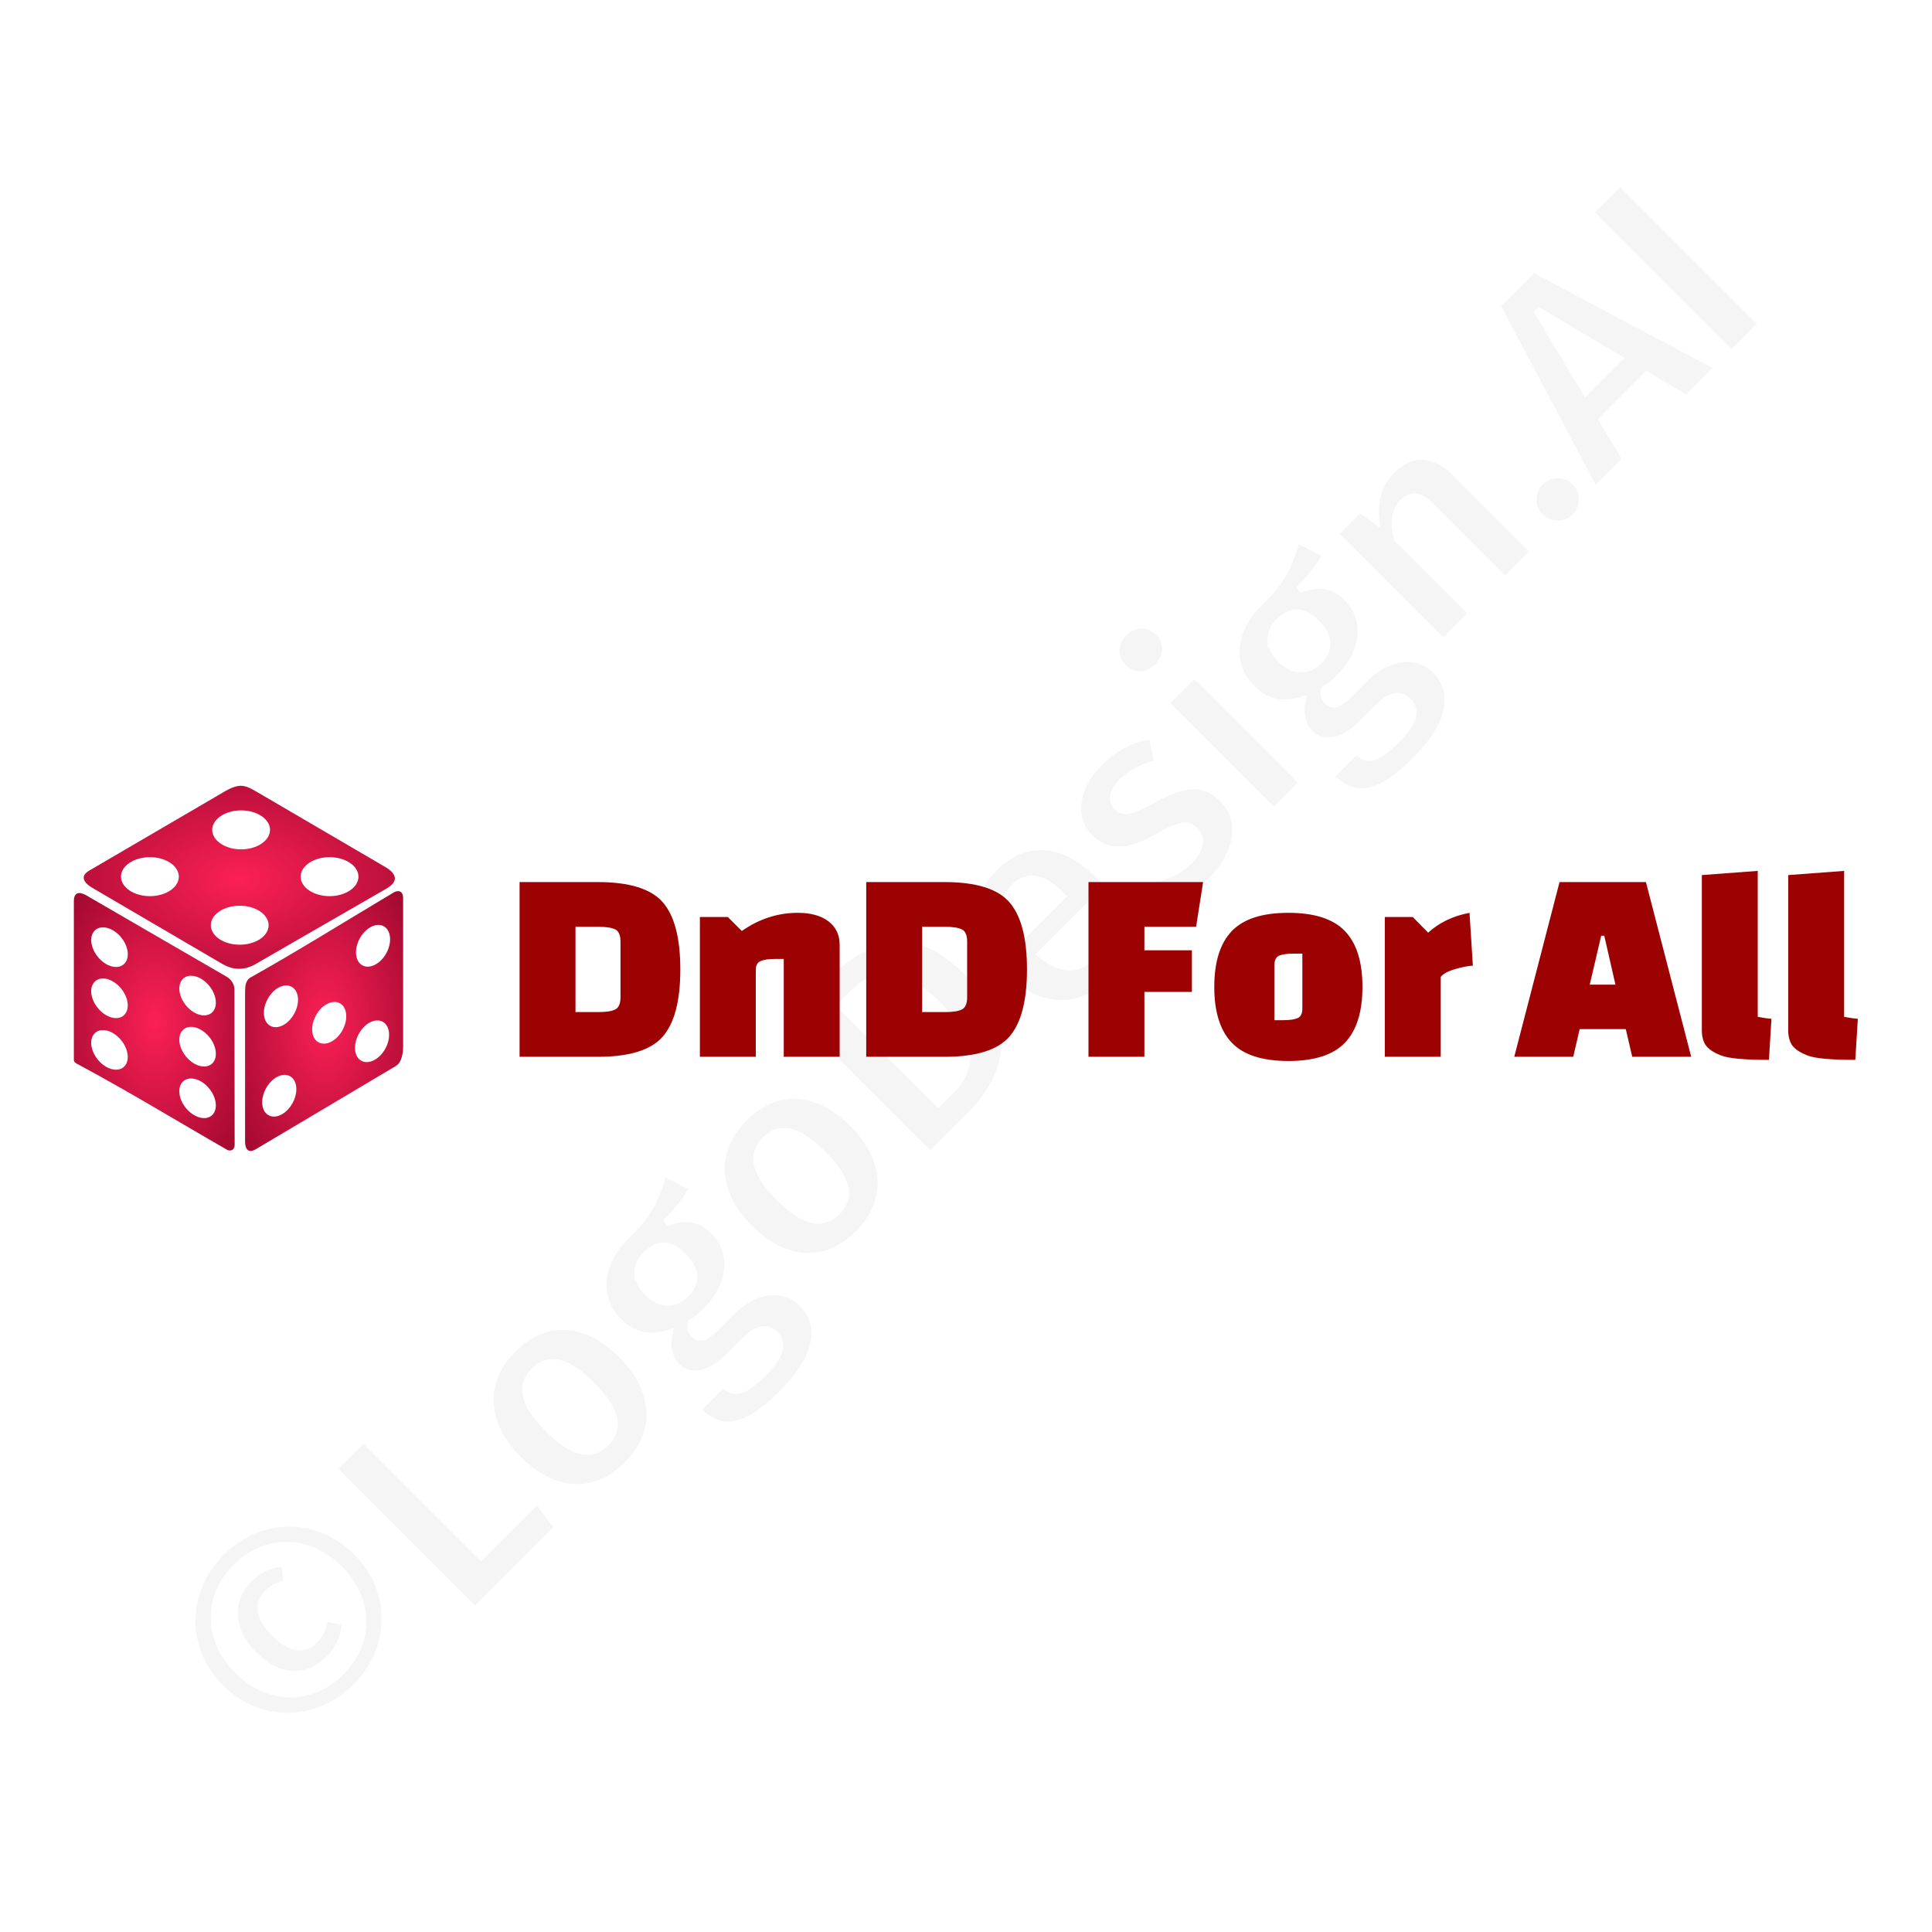 <svg xmlns="http://www.w3.org/2000/svg" xmlns:xlink="http://www.w3.org/1999/xlink" width="400" height="400" viewBox="0 0 400 400"><defs><radialGradient id="gradient-9" cx="11.8%" cy="33.5%" r="860px">       <stop offset="0%" stop-color="rgba(240, 30, 92, 1)"/>       <stop offset="30.5%" stop-color="rgba(244, 49, 74, 1)"/>       <stop offset="56.1%" stop-color="rgba(249, 75, 37, 1)"/>       <stop offset="75.6%" stop-color="rgba(250, 88, 19, 1)"/>       <stop offset="100.2%" stop-color="rgba(253, 102, 2, 1)"/>     </radialGradient><radialGradient id="gradient-10" cx="50.4%" cy="50.5%" r="100%" fx="50.4%" fy="50.5%">       <stop offset="0%" stop-color="rgba(251, 32, 86, 1)"/>       <stop offset="90%" stop-color="rgba(135, 2, 35, 1)"/>     </radialGradient></defs>
<rect data-name="background" width="100%" height="100%" fill="#ffffff"/><g data-name="watermark" class="watermark-logodesign" stroke="#ffffff" transform="translate(10, 320) scale(1.5) rotate(-45)" style="opacity:0.04;"><path fill="#000000" d="M22.92,19.2q3.04,1.68,4.8,4.7t1.76,6.78t-1.76,6.78t-4.8,4.7t-6.68,1.68t-6.7-1.68t-4.84-4.7t-1.78-6.78t1.78-6.78t4.84-4.7t6.7-1.68t6.68,1.68z M11.14,21.74q-2.26,1.3-3.54,3.62t-1.28,5.32t1.28,5.32t3.54,3.6t5.1,1.28t5.08-1.28t3.52-3.6t1.28-5.32t-1.28-5.32t-3.54-3.62t-5.06-1.3q-2.84,0-5.1,1.3z M21.4,24.76l-1.8,2.32q-0.72-0.56-1.4-0.78t-1.48-0.22q-1.44,0-2.3,1.1t-0.86,3.46q0,2.32,0.82,3.44t2.26,1.12q0.96,0,1.74-0.3t1.54-0.9l1.64,2.44q-2.24,2.04-5.2,2.04q-3.2,0-5.08-2.04t-1.88-5.8q0-2.4,0.9-4.16t2.48-2.7t3.54-0.94q2.92,0,5.08,1.92z M41.2,20.32l0,22.96l10.96,0l-0.64,4.72l-16.2,0l0-27.68l5.88,0z M71.92,29.14q2.68,2.98,2.68,8.26q0,3.36-1.22,5.9t-3.52,3.94t-5.42,1.4q-4.76,0-7.46-2.98t-2.7-8.26q0-3.36,1.22-5.9t3.52-3.94t5.46-1.4q4.76,0,7.44,2.98z M61.26,32.1q-1.06,1.7-1.06,5.3t1.06,5.3t3.18,1.7t3.18-1.7t1.06-5.3t-1.04-5.3t-3.16-1.7q-2.16,0-3.22,1.7z M97.88,27.96q-2.08,0.8-6.12,0.8q2,0.88,2.96,2.18t0.96,3.26q0,2.04-1.06,3.66t-3.04,2.54t-4.62,0.92q-1.4,0-2.48-0.28q-0.8,0.52-0.8,1.4q0,0.64,0.5,1.02t1.94,0.38l3.24,0q2.36,0,4.14,0.78t2.76,2.16t0.98,3.14q0,3.24-2.78,5.06t-8.02,1.82q-3.76,0-5.94-0.78t-3.06-2.26t-0.88-3.72l5.08,0q0,1.04,0.4,1.66t1.46,0.92t3.06,0.3q2.76,0,3.86-0.68t1.1-1.92q0-1.12-0.84-1.72t-2.48-0.6l-3.12,0q-3.16,0-4.72-1.18t-1.56-2.98q0-1.12,0.66-2.18t1.82-1.78q-1.96-1.08-2.86-2.54t-0.9-3.5q0-2.32,1.14-4.06t3.2-2.68t4.7-0.94q3.28,0.08,5.4-0.56t4.52-2z M84.14,30.98q-0.94,1.02-0.94,2.78q0,1.8,0.94,2.84t2.58,1.04q1.72,0,2.6-1t0.88-2.96q0-3.72-3.52-3.72q-1.6,0-2.54,1.02z M117.04,29.14q2.68,2.98,2.68,8.26q0,3.36-1.22,5.9t-3.52,3.94t-5.42,1.4q-4.76,0-7.46-2.98t-2.7-8.26q0-3.36,1.22-5.9t3.52-3.94t5.46-1.4q4.76,0,7.44,2.98z M106.38,32.1q-1.06,1.7-1.06,5.3t1.06,5.3t3.18,1.7t3.18-1.7t1.06-5.3t-1.04-5.3t-3.16-1.7q-2.16,0-3.22,1.7z M141.78,23.26q3.9,2.94,3.9,10.78q0,7.68-3.82,10.82t-9.78,3.14l-7.92,0l0-27.68l7.24,0q6.48,0,10.38,2.94z M130.04,24.64l0,19.04l2.4,0q3.4,0,5.26-2.1t1.86-7.54q0-3.76-0.94-5.84t-2.5-2.82t-3.8-0.74l-2.28,0z M167.84,39.12l-13.24,0q0.28,2.88,1.56,4.08t3.48,1.2q1.36,0,2.56-0.44t2.6-1.4l2.36,3.2q-3.56,2.88-8.04,2.88q-5,0-7.68-3t-2.68-8.12q0-3.24,1.14-5.82t3.32-4.06t5.18-1.48q4.52,0,7.04,2.84t2.52,7.92q0,0.4-0.12,2.2z M162.32,35.32q0-5.28-3.8-5.28q-1.76,0-2.74,1.3t-1.18,4.22l7.72,0l0-0.24z M186.8,28.72l-2.16,3.24q-2.68-1.68-5.28-1.68q-1.4,0-2.16,0.52t-0.76,1.4q0,0.64,0.34,1.08t1.28,0.84t2.82,0.96q3.36,0.92,5,2.46t1.64,4.22q0,2.12-1.22,3.68t-3.3,2.38t-4.64,0.82q-2.68,0-4.88-0.82t-3.76-2.26l2.8-3.12q2.68,2.08,5.68,2.08q1.6,0,2.54-0.62t0.94-1.7q0-0.84-0.36-1.32t-1.32-0.9t-3-0.98q-3.2-0.88-4.74-2.5t-1.54-4.02q0-1.8,1.04-3.24t2.94-2.26t4.42-0.82q4.48,0,7.68,2.56z M196.92,26.8l0,21.2l-5.68,0l0-21.2l5.68,0z M196.54,16.82q0.98,0.94,0.98,2.38t-0.98,2.38t-2.5,0.94t-2.48-0.94t-0.96-2.38t0.96-2.38t2.48-0.94t2.5,0.94z M221.48,27.96q-2.08,0.8-6.12,0.8q2,0.88,2.96,2.18t0.96,3.26q0,2.04-1.06,3.66t-3.04,2.54t-4.62,0.92q-1.4,0-2.48-0.28q-0.8,0.52-0.8,1.4q0,0.64,0.5,1.02t1.94,0.38l3.24,0q2.36,0,4.14,0.78t2.76,2.16t0.98,3.14q0,3.24-2.78,5.06t-8.02,1.82q-3.76,0-5.94-0.78t-3.06-2.26t-0.88-3.72l5.08,0q0,1.04,0.4,1.66t1.46,0.92t3.06,0.3q2.76,0,3.86-0.68t1.1-1.92q0-1.12-0.84-1.72t-2.48-0.6l-3.12,0q-3.16,0-4.72-1.18t-1.56-2.98q0-1.12,0.66-2.18t1.82-1.78q-1.96-1.08-2.86-2.54t-0.9-3.5q0-2.32,1.14-4.06t3.2-2.68t4.7-0.94q3.28,0.08,5.4-0.56t4.52-2z M207.74,30.98q-0.94,1.02-0.94,2.78q0,1.8,0.94,2.84t2.58,1.04q1.72,0,2.6-1t0.88-2.96q0-3.72-3.52-3.72q-1.6,0-2.54,1.02z M240.48,27.86q1.56,1.7,1.56,4.7l0,15.44l-5.68,0l0-14.48q0-1.72-0.58-2.42t-1.74-0.7q-1.2,0-2.18,0.74t-1.9,2.22l0,14.64l-5.68,0l0-21.2l4.92,0l0.44,2.68q1.32-1.64,2.9-2.48t3.58-0.84q2.8,0,4.36,1.7z M251.84,42.8q1,1,1,2.4t-1,2.42t-2.44,1.02q-1.4,0-2.4-1.02t-1-2.42t1-2.4t2.4-1q1.44,0,2.44,1z M271.8,48l-1.56-6.2l-8.68,0l-1.56,6.2l-6.12,0l8.52-27.68l7.16,0l8.48,27.68l-6.24,0z M262.68,37.44l6.44,0l-3.24-12.76z M286.48,20.32l0,27.68l-5.88,0l0-27.68l5.88,0z"/></g><g data-name="icon" fill="url(#gradient-10)" data="id:1304167" transform="translate(15.29,162.688) scale(0.01)">
    <defs/><g><path class="fil0" d="M0 2383l0 3292c0,46 40,68 84,91 1032,551 2081,1193 3102,1778 90,27 143,-25 143,-112l-4 -3216c0,-108 -70,-210 -162,-263l-2858 -1657c-133,-86 -300,-143 -305,87zm983 2889c159,199 178,448 43,556 -136,109 -375,35 -534,-164 -159,-198 -178,-447 -42,-556 135,-108 374,-35 533,164zm0 -1069c159,199 178,448 43,557 -136,108 -375,35 -534,-164 -159,-199 -178,-448 -42,-556 136,-109 374,-35 533,163zm1 -1058c159,199 178,448 42,556 -136,109 -374,36 -533,-163 -159,-199 -179,-448 -43,-557 136,-108 374,-35 534,164zm1823 1002c159,199 178,448 43,556 -136,109 -375,36 -534,-163 -159,-199 -178,-448 -42,-557 135,-108 374,-35 533,164zm0 1058c159,199 178,448 43,557 -136,108 -375,35 -534,-164 -159,-199 -178,-448 -42,-556 135,-109 374,-35 533,163zm0 1069c159,199 178,448 42,556 -135,109 -374,35 -533,-163 -159,-199 -178,-448 -42,-557 135,-108 374,-35 533,164z"/><path class="fil0 str0" d="M3661 3967c-116,65 -116,204 -116,322l0 3083c0,59 15,276 227,150l2896 -1721c138,-81 149,-328 149,-388l0 -3083c0,-177 -122,-163 -190,-124 -988,587 -1963,1199 -2966,1761zm903 749c-122,224 -344,338 -496,255 -153,-83 -178,-332 -56,-555 121,-224 344,-338 496,-255 153,83 178,331 56,555zm1907 -1253c-122,224 -344,338 -497,255 -152,-83 -177,-331 -56,-555 122,-224 344,-338 497,-255 152,83 177,332 56,555zm-908 1594c-122,224 -344,338 -497,255 -152,-83 -177,-332 -56,-555 122,-224 344,-338 497,-255 152,83 177,331 56,555zm887 383c-122,223 -344,337 -497,254 -152,-82 -177,-331 -55,-555 121,-223 344,-337 496,-254 153,83 177,331 56,555zm-1921 1127c-121,224 -344,338 -496,255 -153,-83 -178,-332 -56,-555 122,-224 344,-338 496,-255 153,83 178,331 56,555z"/><path class="fil0" d="M3823 146l2643 1546c239,151 241,302 2,439l-2650 1528c-378,246 -654,83 -783,7l-2649 -1551c-145,-84 -292,-229 -64,-361l2656 -1552c455,-282 531,-238 845,-56zm1896 1452c-234,-160 -616,-160 -850,0 -231,157 -231,410 0,567 234,160 616,160 850,0 231,-157 231,-410 0,-567zm-1860 1005c-234,-160 -616,-160 -850,0 -231,158 -231,410 0,568 234,159 616,159 850,0 231,-158 231,-410 0,-568zm29 -1974c-234,-160 -616,-160 -850,0 -231,157 -231,410 0,567 234,160 616,160 850,0 231,-157 231,-410 0,-567zm-1888 969c-235,-160 -616,-160 -851,0 -231,157 -231,410 0,567 235,160 616,160 851,0 231,-157 231,-410 0,-567z"/></g>
    </g><g data-name="business_name" fill="#9c0202" data="id:294" transform="translate(104.678,149.343) scale(1.447)"><path d="M2,48l0-25l11.2,0q6.76,0,9.28,2.88t2.52,9.62t-2.52,9.62t-9.28,2.88l-11.2,0z M13.32,29.4l-3.32,0l0,12.2l3.32,0q1.64,0,2.38-0.38t0.74-1.74l0-7.96q0-1.36-0.74-1.74t-2.38-0.38z M31.8,28l2,2q3.72-2.6,8-2.6q2.8,0,4.4,1.22t1.6,3.38l0,16l-8,0l0-14l-1.24,0q-1.36,0-2.06,0.3t-0.7,1.22l0,12.48l-8,0l0-20l4,0z M51.6,48l0-25l11.2,0q6.76,0,9.28,2.88t2.52,9.62t-2.52,9.62t-9.28,2.88l-11.2,0z M62.92,29.4l-3.32,0l0,12.2l3.32,0q1.64,0,2.38-0.38t0.74-1.74l0-7.96q0-1.36-0.74-1.74t-2.38-0.38z  M98.2,38.72l-6.8,0l0,9.28l-8,0l0-25l16.4,0l-1,6.4l-7.4,0l0,3.36l6.8,0l0,5.96z M101.4,38q0-5.36,2.5-7.98t8.1-2.62t8.1,2.62t2.5,7.98t-2.5,7.98t-8.1,2.62t-8.1-2.62t-2.5-7.98z M110,34.92l0,7.84l1.24,0q1.44,0,2.1-0.3t0.66-1.38l0-7.84l-1.24,0q-1.44,0-2.1,0.3t-0.66,1.38z M125.8,28l4,0l2.2,2.24q2.36-2.16,5.92-2.84l0.48,7.56q-0.96,0.04-2.5,0.48t-2.1,1.12l0,11.44l-8,0l0-20z  M152.76,48l-8.44,0l6.48-25l12.36,0l6.48,25l-8.44,0l-0.92-3.96l-6.6,0z M156.76,30.68l-1.64,7l3.68,0l-1.6-7l-0.44,0z M179.16,21.4l0,20.88q1.28,0.24,1.96,0.28l-0.36,5.88q-5.12,0-6.76-0.6q-2.04-0.76-2.52-1.92q-0.32-0.72-0.32-1.68l0-22.24z M191.52,21.4l0,20.88q1.28,0.24,1.96,0.28l-0.36,5.88q-5.12,0-6.76-0.6q-2.04-0.76-2.52-1.92q-0.32-0.72-0.32-1.68l0-22.24z"/></g></svg>